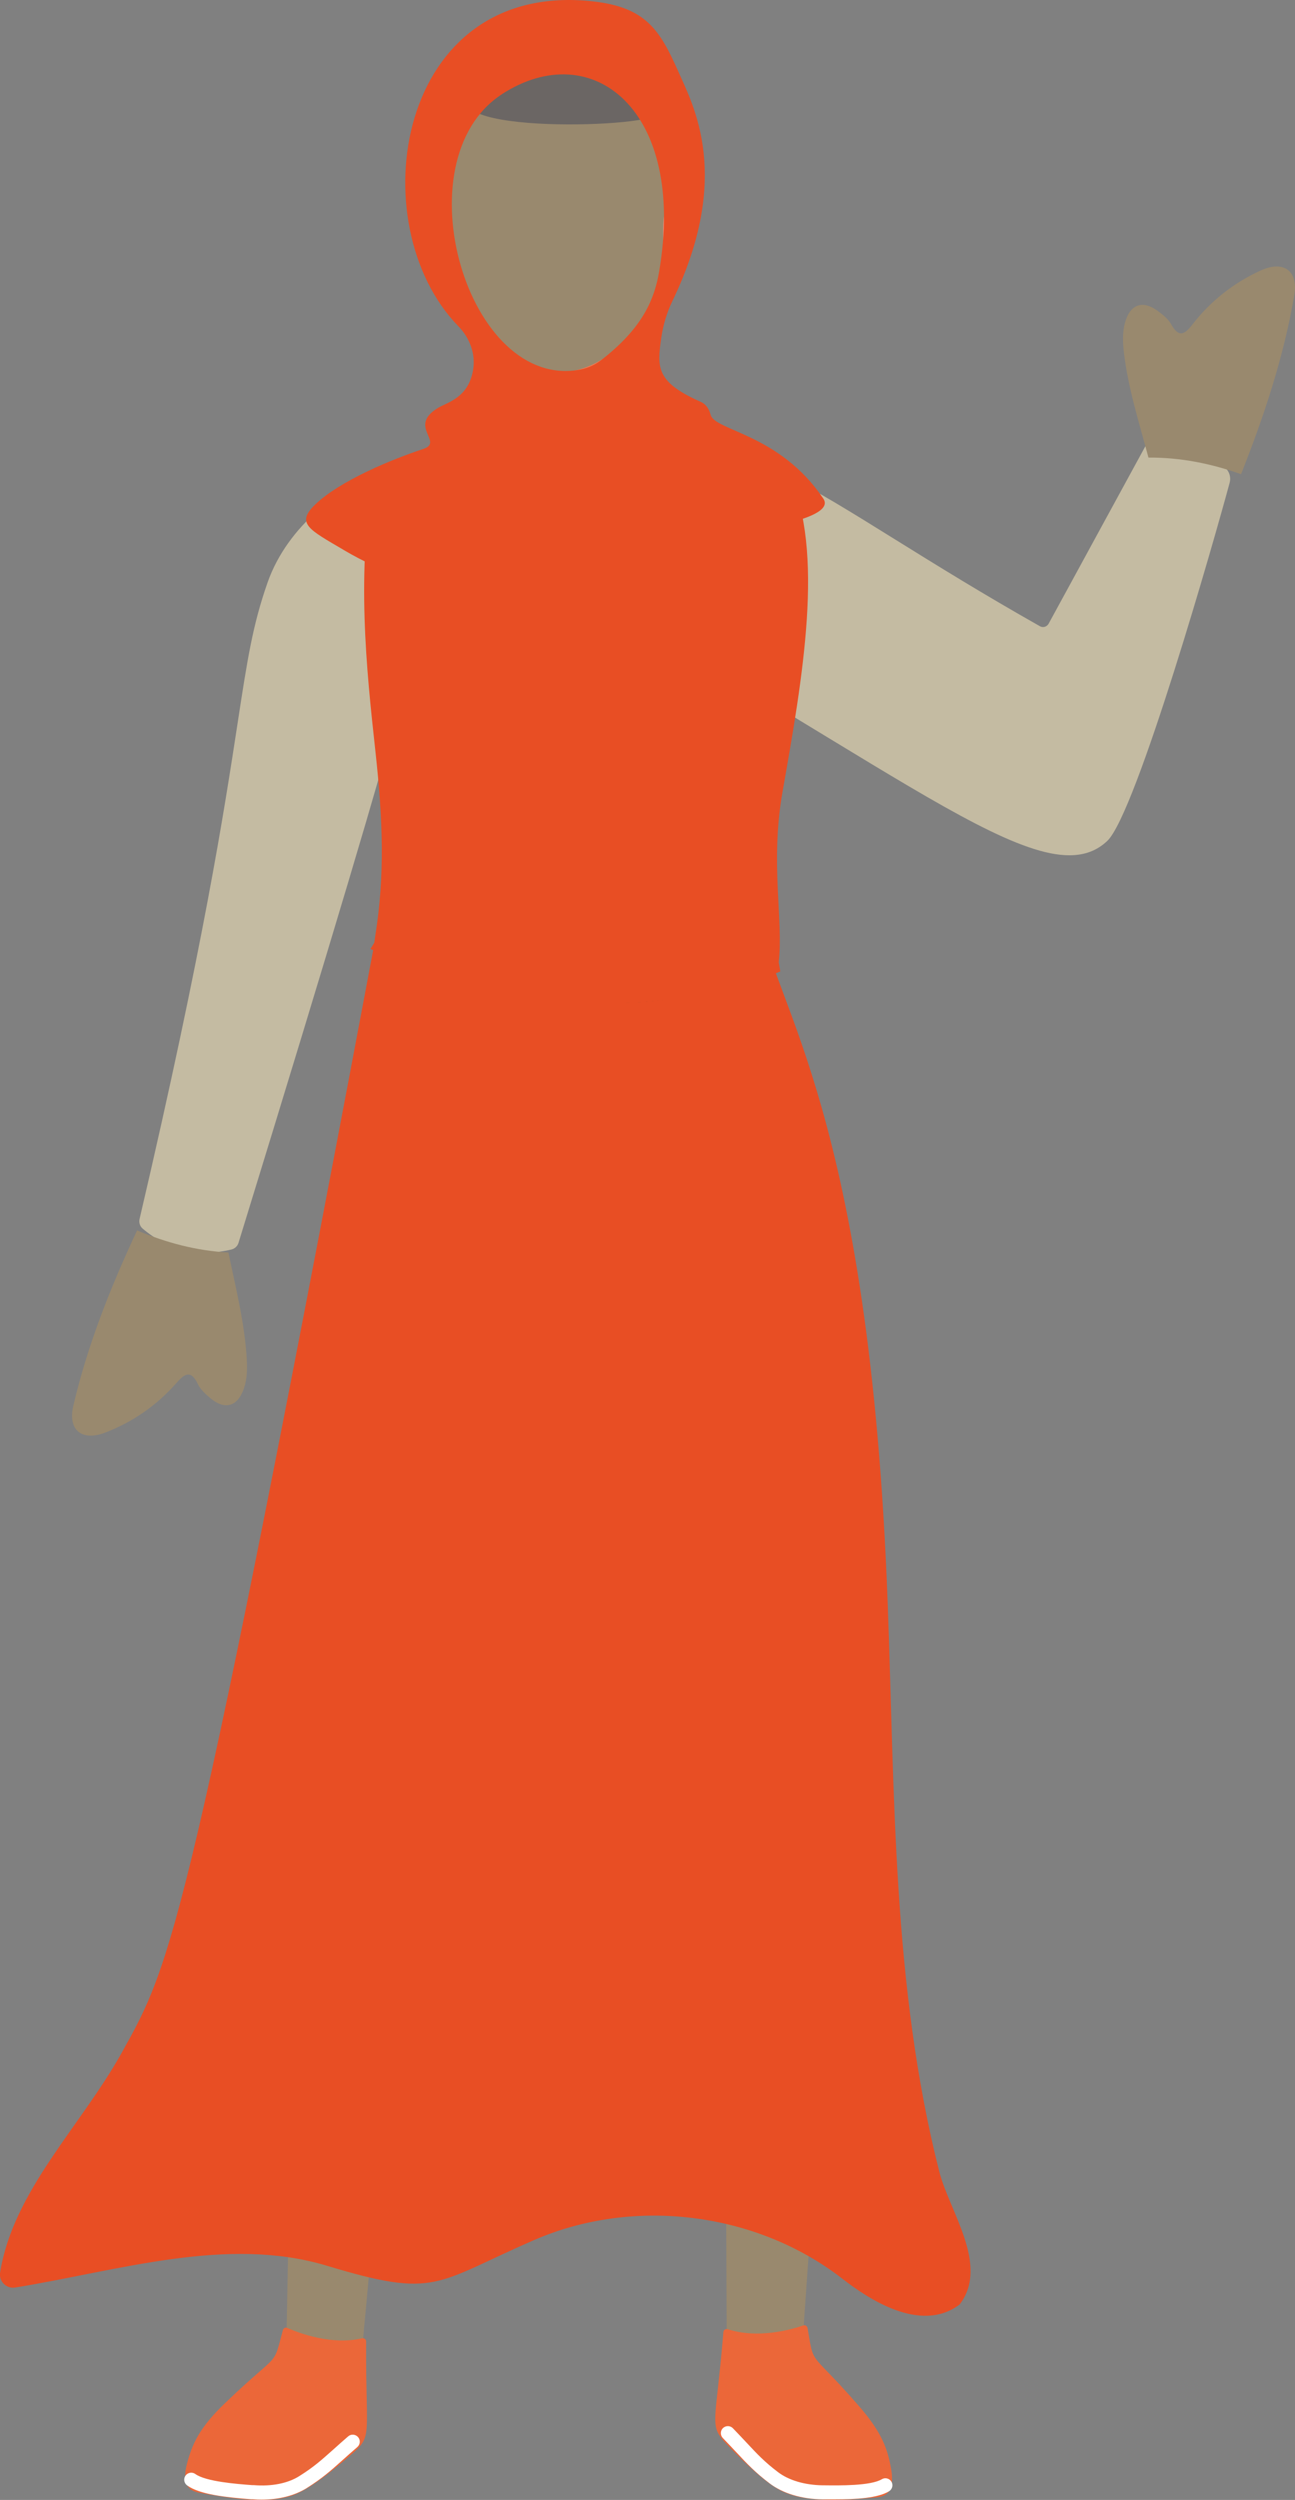 <?xml version="1.0" encoding="UTF-8"?>
<svg id="Capa_1" data-name="Capa 1" xmlns="http://www.w3.org/2000/svg" viewBox="0 0 141.12 272.24">
  <rect x="0" y="0" width="141.12" height="272.24" fill="#808080" stroke="none"/>
  <defs>
    <style>
      .cls-1 {
        fill: #99896e;
      }

      .cls-2 {
        fill: #f29584;
      }

      .cls-3 {
        fill: #c4bba2;
      }

      .cls-4 {
        fill: #d0a99a;
      }

      .cls-5 {
        fill: #6b6664;
      }

      .cls-6 {
        fill: #fff;
      }

      .cls-7 {
        fill: #e84e24;
      }

      .cls-8 {
        fill: #ee7952;
      }

      .cls-9 {
        fill: #30323f;
      }

      .cls-10 {
        fill: #eb6739;
      }
    </style>
  </defs>
  <g>
    <g>
      <g>
        <path class="cls-2" d="M81.97,53.57s-6.83-3.16-7.93-3.97c-4.97-3.66-4.3-4.48-5.69-15.3l-13.76,1.89c4.16,14.4-3.32,14.84-10.93,21.09,9.53,6.78,28.59,6.09,38.3-3.71Z"/>
        <path class="cls-8" d="M55.01,37.73c.61,2.6,1.03,4.83.65,7.38,4.9-4.04,12.15-2.18,12.94-8.6-6.1,3.5-11.29,2.84-13.59,1.22Z"/>
        <path class="cls-1" d="M51.72,33.01c7.89,16.71,25.45,3.26,21.03-17.99-3.6-17.3-35.27-12.16-21.03,17.99Z"/>
      </g>
      <path class="cls-1" d="M48.02,23.55c2.05-.78,2.53,3.61,2.71,5.8.35,4.31-5.95-4.56-2.71-5.8Z"/>
      <path class="cls-2" d="M74.14,21.29c-2.15-.45-1.94,3.96-1.77,6.15.33,4.31,5.16-5.43,1.77-6.15Z"/>
      <path class="cls-8" d="M49.56,28.44c-.08,0-.15-.03-.21-.09-1.03-1.03-1.36-2.4-1-2.99.15-.26.43-.36.72-.28.16.05.25.21.2.37-.05.16-.21.25-.37.2-.02,0-.03,0-.03,0,0,0-.05.08-.06.24-.03.49.26,1.34.96,2.04.12.12.12.3,0,.42-.06.06-.13.09-.21.09Z"/>
      <path class="cls-8" d="M73.48,26.6c-.06,0-.12-.02-.18-.06-.13-.1-.16-.28-.06-.42.59-.8.75-1.68.65-2.16-.03-.16-.09-.22-.1-.23-.15.07-.34.01-.41-.14-.07-.15-.02-.32.13-.39.28-.13.57-.07.76.16.44.53.32,1.94-.54,3.11-.06.08-.15.12-.24.12Z"/>
    </g>
    <g>
      <path class="cls-1" d="M31.22,254.57c1.89,1.86,5.16,1.89,8.31.55l1.34-14.53-9.37-.87-.28,14.85Z"/>
      <path class="cls-10" d="M31.17,253.47c-.05,0-.1.01-.15.04-.09.05-.16.13-.19.23-.09.33-.16.61-.23.87-.54,2.08-.58,2.15-2.31,3.65-.79.69-1.99,1.73-3.8,3.47-2.71,2.61-3.54,4.35-4.13,6.64-.27,1.06-.24,1.85.08,2.35.24.38.65.61,1.24.73,2.97.56,6.71,1.14,9.24.56,1.21-.28,2.58-.59,7.23-4.6,1.91-1.65,1.9-1.82,1.81-6.23-.03-1.48-.08-3.5-.06-6.19,0-.15-.08-.24-.13-.28-.09-.07-.2-.1-.31-.07-3.31.77-6.81-.54-8.16-1.13-.05-.02-.09-.03-.14-.03Z"/>
      <path class="cls-6" d="M28.5,272.21c-.31,0-.63-.01-.96-.04h-.17c-2.65-.21-5.59-.5-6.98-1.51-.34-.25-.42-.73-.17-1.07.25-.34.72-.42,1.07-.17,1.15.83,4.56,1.09,6.19,1.21h.17c1.95.16,3.71-.19,4.96-.98,1.58-.99,2.42-1.75,3.69-2.88.48-.43,1-.9,1.64-1.45.32-.28.8-.24,1.08.08.28.32.24.8-.08,1.08-.63.54-1.15,1.01-1.62,1.43-1.28,1.15-2.2,1.97-3.9,3.04-1.31.82-3.03,1.26-4.93,1.26Z"/>
    </g>
    <g>
      <path class="cls-1" d="M87.52,254.31c-2.05,1.69-5.3,1.43-8.33-.18l-.06-14.59,9.41-.04-1.03,14.82Z"/>
      <path class="cls-10" d="M79.18,253.63c-.07,0-.14.02-.2.06-.05.04-.14.12-.15.26-.22,2.68-.44,4.7-.6,6.16-.49,4.38-.51,4.55,1.25,6.36,4.29,4.41,5.62,4.84,6.8,5.23,2.47.8,6.25.56,9.26.26.6-.06,1.03-.26,1.3-.61.36-.47.46-1.26.29-2.34-.38-2.34-1.05-4.14-3.52-6.98-1.65-1.9-2.75-3.04-3.48-3.79-1.59-1.64-1.62-1.72-1.98-3.84-.04-.26-.09-.55-.15-.88-.02-.1-.08-.19-.17-.25s-.19-.06-.29-.03c-1.4.48-5,1.47-8.23.41-.04-.01-.08-.02-.12-.02Z"/>
      <path class="cls-6" d="M90.98,272.18c-.4,0-.79,0-1.18,0h-.17c-2.28-.03-4.32-.65-5.76-1.74-1.59-1.21-2.44-2.12-3.61-3.37-.43-.46-.91-.97-1.49-1.57-.29-.3-.29-.79.01-1.08.3-.29.79-.29,1.08.01.59.61,1.07,1.12,1.51,1.59,1.16,1.24,1.93,2.07,3.42,3.2,1.18.89,2.9,1.4,4.85,1.43h.17c1.64.02,5.06.07,6.28-.66.36-.22.83-.1,1.05.26.22.36.1.83-.26,1.05-1.25.75-3.59.88-5.9.88Z"/>
    </g>
    <path class="cls-3" d="M41.37,51.78c-.18,0-.37.03-.56.09-3.46,1.15-9.42,5.19-11.66,11.59-1.63,4.65-2.2,8.42-3.25,15.25-1.47,9.6-3.69,24.1-10.69,54.04-.09.39.04.8.34,1.05,2.81,2.37,6.06,3.13,9.67,2.27.36-.09.66-.36.77-.72,20.72-67.3,20.49-68.87,19.98-72.31-.05-.33-.1-.67-.14-1.09-.44-4.81-1.84-8.77-3.49-9.85-.32-.21-.64-.31-.97-.31Z"/>
    <path class="cls-7" d="M82.73,99.8c1.59,9.62,12.02,21.4,14,74.68.78,20.79.5,41.86,5.63,62.02,1.1,4.32,5.49,10.2,2.21,14.46-4.31,3.25-10.12-.75-12.79-2.82-9.35-7.25-22.7-8.92-33.55-4.21-10.85,4.71-10.61,6.44-22.6,2.81-10.89-3.29-22.75.55-33.97,2.37-.96.16-1.8-.67-1.65-1.63,1.43-8.89,8.78-15.91,13.25-23.93,5.51-9.87,7.15-12.43,28.62-126.5,1.02-5.43.19-9.75-.27-15.57,24.31,9.44,32.77,1.35,42.77,2.82-1.06,5.99-2.73,8.99-1.65,15.51Z"/>
    <g>
      <path class="cls-9" d="M87.12,78.09c19.35,11.73,28.58,17.77,33.34,13.28,3.01-2.84,11.38-31.89,13.26-38.88.12-.45,0-.94-.34-1.27-1.74-1.74-3.89-3.01-7-3.25-.52-.04-1.01.23-1.26.68-3.42,6.28-7.17,13.13-10.6,19.43-.26.48-.86.65-1.34.38-12.77-7.21-21.3-13.27-27.64-16.37-12.93-6.34-27.19,8.59,1.57,26.01Z"/>
      <path class="cls-3" d="M116.53,93.14c-5.2,0-13.33-4.94-26.41-12.88l-3.16-1.92c-16-9.7-18.74-18.57-15.96-23.64,2.44-4.46,8.89-5.73,14.68-2.89,3.29,1.61,7.09,3.97,11.9,6.96,4.49,2.79,9.59,5.95,15.75,9.43.16.09.35.11.52.06.17-.05.32-.17.41-.32,1.69-3.1,3.46-6.33,5.22-9.57,1.82-3.33,3.64-6.67,5.38-9.86.3-.56.91-.89,1.54-.84,2.84.21,5.12,1.27,7.18,3.33.41.41.57,1,.42,1.56-1.56,5.82-10.17,36.03-13.34,39.02-1.12,1.06-2.48,1.56-4.13,1.56Z"/>
    </g>
    <g>
      <path class="cls-9" d="M55.14,47.15c-3.13.64-7.08,1.92-13.98,4.32-3.57,20.54,3.02,37.14.68,51.79,14.84,5.89,27.51,8.46,41.27,2.71-1.84-11.09,9.15-40.27,2.67-53.95-4.67-2-9.02-4.18-14.98-5.41-4.88,8.09-8.61,6.7-15.66.54Z"/>
      <path class="cls-7" d="M67.11,109.24c-8.24,0-17.74-2.32-26.74-5.89l.42-.7.11-.78c1.05-6.57.83-12.57.01-20.06-.99-9.07-2.11-19.35-.14-30.67l.03-.17.17-.06c6.61-2.31,10.81-3.68,14.02-4.33l.14-.03.11.1c3.85,3.36,6.75,5.36,9.34,4.95,1.96-.31,3.82-2.03,5.87-5.42l.11-.18.21.04c5.04,1.05,8.99,2.78,12.82,4.47.74.32,1.47.65,2.22.97l.1.04.05.1c3.96,8.36,1.49,22.29-.68,34.58-1.38,7.77.11,14.01-.42,18.58l.17,1.01h0c-5.47,2.29-12.63,3.45-17.9,3.45Z"/>
    </g>
    <path class="cls-4" d="M58.9,58.93c-.14,0-.28-.06-.37-.17-2.44-2.86-5.79-6.78-7.22-10.45-.06-.15.02-.33.17-.39.15-.06.33.02.39.17,1.38,3.52,4.61,7.34,7.02,10.16.92-1.87,2.23-3.41,3.91-4.59.27-.19.63-.17.89.04,1.43,1.18,2.47,2.65,3.08,4.36,3.18-3.22,6.27-6.72,7.48-10.5.05-.16.22-.24.38-.19.16.05.24.22.19.38-1.26,3.95-4.46,7.55-7.74,10.85-.12.12-.29.17-.46.13-.17-.04-.3-.16-.36-.33-.57-1.67-1.56-3.1-2.95-4.25-.05-.04-.11-.04-.16,0-1.64,1.15-2.91,2.66-3.78,4.49-.07.15-.22.26-.39.28-.02,0-.04,0-.06,0Z"/>
    <path class="cls-5" d="M52.25,9.09c6.43-4.58,21.01.09,19.24,3.37-.82,1.52-27.13,2.25-19.24-3.37Z"/>
    <path class="cls-7" d="M37.43,59.88c17.99,10.6,32-.4,37.99-1.17,4.25-.55,15.97-1.93,14.3-4.41-4.77-7.08-11.82-7.37-12.28-9.13-.16-.61-.5-1.16-1.08-1.41-4.92-2.17-4.76-3.77-4.29-7.03.2-1.37.61-2.71,1.21-3.96,6.53-13.55,2.31-21.21.62-25.02-1.98-4.44-3.5-6.96-9.28-7.6-21.47-2.38-25.48,24.31-14.66,35.39,1.22,1.25,1.88,2.98,1.6,4.71-.49,3.07-2.81,3.56-3.83,4.17-3.35,2.03.72,3.71-1.63,4.48-3.36,1.11-9.07,3.44-11.78,6.07-2.1,2.04-.62,2.71,3.1,4.9ZM54.69,10.26c9.84-6.37,20.11,1.72,17.15,19.25-.51,3.04-1.76,6.18-6.37,9.74-.62.48-1.34.81-2.1.97-12.42,2.56-19.8-22.75-8.67-29.96Z"/>
  </g>
  <path class="cls-1" d="M24.9,136.4c-3.47-.19-6.77-1.06-9.96-2.41-2.88,6.16-5.4,12.47-6.95,19.1-.62,2.65.93,3.91,3.5,2.91,3.01-1.16,5.64-2.99,7.77-5.43.98-1.12,1.6-1.31,2.32.19.28.58.83,1.06,1.33,1.49,1.59,1.34,2.98.93,3.66-1.02.37-1.06.38-2.15.32-3.24-.23-3.94-1.21-7.76-2-11.61Z"/>
  <path class="cls-1" d="M125.16,49.83c3.47-.02,6.82.65,10.08,1.81,2.51-6.32,4.65-12.77,5.8-19.48.46-2.68-1.16-3.84-3.67-2.7-2.93,1.34-5.45,3.32-7.43,5.88-.91,1.18-1.52,1.4-2.33-.05-.31-.56-.89-1.01-1.42-1.41-1.67-1.24-3.03-.75-3.59,1.23-.3,1.08-.25,2.17-.13,3.25.46,3.92,1.67,7.68,2.68,11.47Z"/>
</svg>